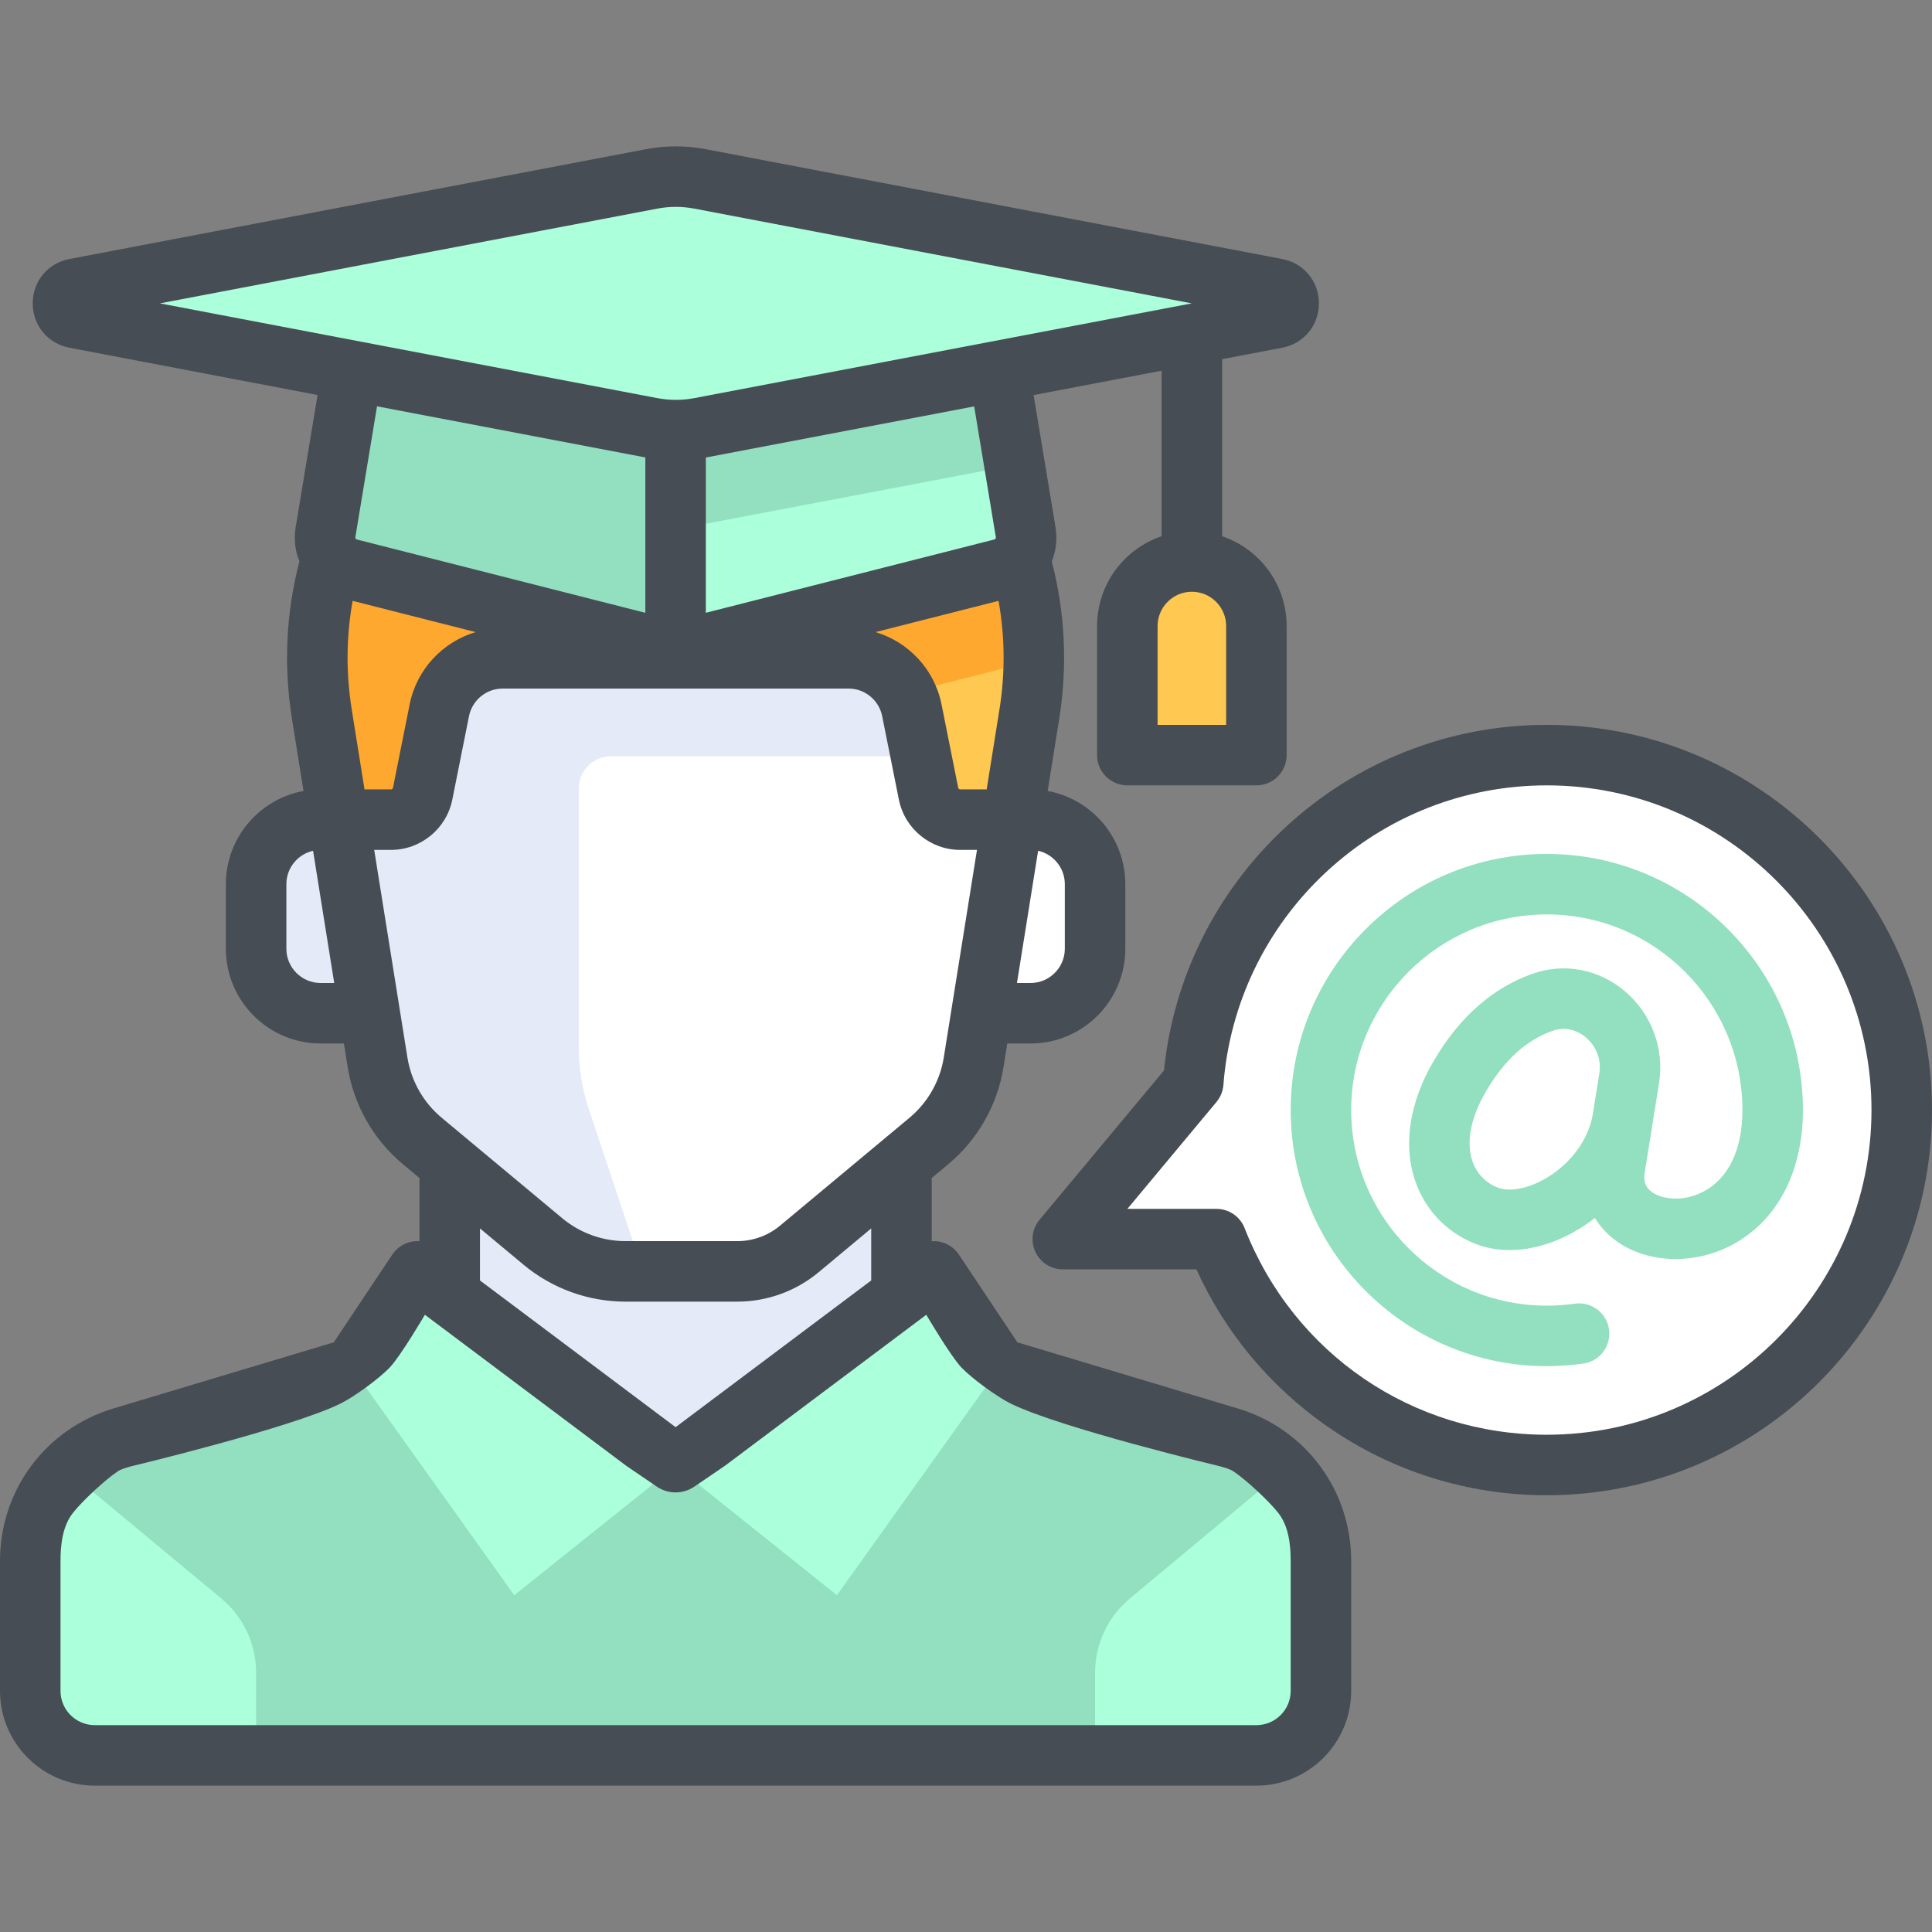 <?xml version="1.0" encoding="iso-8859-1"?>
<!-- Generator: Adobe Illustrator 19.0.0, SVG Export Plug-In . SVG Version: 6.00 Build 0)  -->
<svg version="1.1" id="Capa_1" xmlns="http://www.w3.org/2000/svg" xmlns:xlink="http://www.w3.org/1999/xlink" x="0px" y="0px"
	 viewBox="0 0 512.002 512.002" style="enable-background:new 0 0 512.002 512.002;" xml:space="preserve">
<rect x="0" y="0" width="512.002" height="512.002" fill="#808080" stroke="none"/>
<path style="fill:#FFFFFF;" d="M422.429,201.229c-55.018-7.093-102.165,33.403-106.203,85.971l-34.572,41.487h40.715
	c13.694,35.016,47.684,59.858,87.552,59.858c55.571,0,99.886-48.189,93.437-105.058
	C498.564,241.202,464.634,206.671,422.429,201.229z"/>
<path style="fill:#FFC850;" d="M264.551,149.113H179.04H93.528c-8.551,8.551-10.475,35.005-8.225,49.065l5.832,36.446h87.906h87.906
	l5.832-36.446C275.026,184.118,273.102,157.664,264.551,149.113z"/>
<path style="fill:#FEA82F;" d="M189.568,196.533l80.141-20.361c1.166-0.296,2.25-0.754,3.339-1.201
	c-1.066-10.683-3.714-21.075-8.497-25.858h-85.511H93.529c-8.551,8.551-10.475,35.005-8.225,49.065l5.832,36.446h87.906v-36.775
	C182.587,197.85,186.13,197.407,189.568,196.533z"/>
<path style="fill:#92E0C0;" d="M325.687,381.233l-62.619-18.875H95.415l-63.022,18.875c-14.467,4.341-24.376,17.657-24.376,32.762
	v34.409c0,9.445,7.658,17.102,17.102,17.102H332.96c9.445,0,17.102-7.658,17.102-17.102v-34.409
	C350.063,398.89,340.154,385.574,325.687,381.233z"/>
<polygon style="fill:#E4EAF8;" points="238.898,303.035 238.898,350.779 179.04,388.545 119.182,350.779 119.182,303.035 "/>
<g>
	<path style="fill:#ABFFDB;" d="M58.644,423.609l-40.625-33.737c-6.238,6.263-10.002,14.844-10.002,24.123v34.409
		c0,9.445,7.658,17.102,17.102,17.102h42.756v-22.189C67.875,435.704,64.493,428.483,58.644,423.609z"/>
	<path style="fill:#ABFFDB;" d="M350.063,448.403v-34.409c0-9.31-3.785-17.923-10.06-24.191l-40.567,33.806
		c-5.849,4.874-9.231,12.093-9.231,19.707v22.189h42.756C342.405,465.506,350.063,457.849,350.063,448.403z"/>
</g>
<path style="fill:#FFFFFF;" d="M273.102,217.522H254.46c-4.076,0-7.587-2.877-8.385-6.874l-4.427-22.134
	c-1.599-7.994-8.618-13.748-16.77-13.748h-91.675c-8.152,0-15.171,5.754-16.77,13.748l-4.427,22.134
	c-0.798,3.997-4.309,6.874-8.385,6.874H93.528h-8.551c-9.445,0-17.102,7.656-17.102,17.102v17.102
	c0,9.445,7.658,17.102,17.102,17.102h8.551h4.447l2.078,12.99c1.306,8.164,5.526,15.579,11.878,20.872l34.319,28.599
	c4.61,3.842,10.422,5.946,16.424,5.946h32.731c6.002,0,11.813-2.105,16.424-5.946l34.319-28.599
	c6.351-5.293,10.572-12.708,11.878-20.872l2.078-12.99h12.998c9.445,0,17.102-7.658,17.102-17.102v-17.102
	C290.205,225.179,282.547,217.522,273.102,217.522z"/>
<path style="fill:#E4EAF8;" d="M153.386,277.605v-68.633c0-4.722,3.829-8.551,8.551-8.551h82.091l-2.381-11.904
	c-1.598-7.994-8.617-13.749-16.77-13.749h-91.676c-8.152,0-15.171,5.754-16.77,13.748l-4.427,22.134
	c-0.8,3.997-4.309,6.874-8.385,6.874H84.977c-9.446,0-17.102,7.656-17.102,17.102v17.102c0,9.446,7.656,17.102,17.102,17.102h12.998
	l2.078,12.99c1.306,8.164,5.525,15.579,11.878,20.872l34.322,28.601c4.61,3.842,10.421,5.945,16.421,5.945h7.815l-14.47-43.408
	C154.276,288.598,153.386,283.119,153.386,277.605z"/>
<g>
	<polygon style="fill:#ABFFDB;" points="179.04,388.545 110.63,337.238 93.528,362.892 136.284,422.75 	"/>
	<polygon style="fill:#ABFFDB;" points="179.04,388.545 247.449,337.238 264.551,362.892 221.795,422.75 	"/>
	<path style="fill:#ABFFDB;" d="M94.95,88.64l-8.687,52.098c-0.731,4.386,2.02,8.6,6.329,9.695l80.132,20.359
		c4.145,1.053,8.489,1.053,12.634,0l80.141-20.361c4.303-1.093,7.051-5.303,6.321-9.682l-8.689-52.107H94.95V88.64z"/>
</g>
<path style="fill:#FFC850;" d="M315.858,148.498L315.858,148.498c-9.446,0-17.102,7.656-17.102,17.102v34.205h34.205v-34.205
	C332.96,156.155,325.304,148.498,315.858,148.498z"/>
<path style="fill:#92E0C0;" d="M268.897,123.227L263.13,88.64H94.95l-8.688,52.098c-0.732,4.386,2.02,8.599,6.329,9.695
	l80.132,20.359c2.073,0.527,4.194,0.79,6.317,0.79v-24.184c0-4.103,2.915-7.629,6.946-8.399L268.897,123.227z"/>
<path style="fill:#ABFFDB;" d="M172.697,47.104L19.893,76.209c-4.281,0.816-4.281,6.945,0,7.76l152.804,29.105
	c4.229,0.806,8.571,0.806,12.8,0l152.804-29.105c4.281-0.816,4.281-6.945,0-7.76L185.497,47.104
	C181.268,46.298,176.925,46.298,172.697,47.104z"/>
<path style="fill:#474D54;" d="M327.991,373.247l-58.371-17.512l-15.501-23.251c-1.222-1.833-3.145-3.083-5.317-3.455
	c-0.628-0.108-1.261-0.13-1.888-0.089v-16.759l4.365-3.638c7.841-6.535,13.049-15.685,14.662-25.765l0.998-6.24h6.162
	c13.851,0,25.119-11.268,25.119-25.119v-17.102c0-12.299-8.886-22.554-20.574-24.699l3.045-19.031
	c2.26-14.121,1.595-28.178-1.964-41.82c1.127-2.757,1.523-5.854,0.999-9.02l-5.804-35.046l33.917-6.463v43.87
	c-9.93,3.354-17.102,12.752-17.102,23.8v34.205c0,4.427,3.589,8.017,8.017,8.017h34.205c4.427,0,8.017-3.589,8.017-8.017v-34.205
	c0-11.048-7.172-20.446-17.102-23.8V95.185l15.925-3.034c5.727-1.091,9.728-5.925,9.728-11.755c0-5.831-4-10.664-9.728-11.756
	L186.996,39.535c-5.242-0.998-10.557-0.998-15.799,0l0,0L18.394,68.641c-5.727,1.091-9.728,5.925-9.728,11.756
	s4.001,10.664,9.728,11.755l65.765,12.526l-5.807,35.067c-0.524,3.167-0.128,6.264,0.999,9.02c-3.558,13.643-4.223,27.7-1.964,41.82
	l3.045,19.032c-11.688,2.146-20.574,12.401-20.574,24.7v17.102c0,13.851,11.268,25.119,25.119,25.119h6.162l0.998,6.24
	c1.613,10.08,6.82,19.229,14.662,25.765l4.365,3.638v16.759c-0.626-0.042-1.259-0.019-1.888,0.089
	c-2.172,0.372-4.095,1.622-5.317,3.455l-15.501,23.251l-58.371,17.512C12.091,378.646,0,394.898,0,413.688v34.409
	c0,13.851,11.268,25.119,25.119,25.119H332.96c13.851,0,25.119-11.268,25.119-25.119v-34.409
	C358.079,394.898,345.988,378.646,327.991,373.247z M264.861,188.054l-3.383,21.145h-7.018c-0.254,0-0.475-0.181-0.524-0.43
	l-4.427-22.134c-1.855-9.273-8.753-16.512-17.472-19.125l32.59-8.281C266.328,168.689,266.413,178.349,264.861,188.054z
	 M187.056,162.396v-41.15l71.112-13.545l5.741,34.664c0.046,0.277-0.124,0.537-0.396,0.606L187.056,162.396z M275.113,225.464
	c4.045,0.918,7.075,4.535,7.075,8.854v17.102c0,5.01-4.076,9.086-9.086,9.086h-3.597L275.113,225.464z M324.944,165.909v26.188
	h-18.171v-26.188c0-5.01,4.076-9.086,9.086-9.086S324.944,160.899,324.944,165.909z M84.977,260.506
	c-5.01,0-9.086-4.076-9.086-9.086v-17.102c0-4.318,3.03-7.935,7.075-8.854l5.606,35.042H84.977z M42.368,80.397l131.83-25.11l0,0
	c3.252-0.619,6.549-0.619,9.801,0l131.83,25.11l-131.831,25.11c-3.252,0.619-6.549,0.619-9.801,0L42.368,80.397z M171.023,121.225
	v41.173l-76.458-19.426c-0.271-0.068-0.441-0.329-0.395-0.605l5.744-34.686L171.023,121.225z M93.218,188.054
	c-1.553-9.704-1.467-19.364,0.235-28.823l32.589,8.281c-8.719,2.612-15.618,9.852-17.472,19.125l-4.427,22.135
	c-0.049,0.249-0.269,0.429-0.524,0.429h-7.018L93.218,188.054z M107.969,280.246l-8.802-55.014h4.453
	c7.871,0,14.704-5.601,16.246-13.318l4.427-22.134c0.847-4.232,4.593-7.304,8.908-7.304h91.676c4.316,0,8.063,3.072,8.908,7.304
	l4.427,22.133c1.542,7.717,8.375,13.319,16.246,13.319h4.453l-8.802,55.014c-1,6.252-4.231,11.928-9.094,15.981l-34.32,28.6
	c-3.163,2.636-7.173,4.087-11.291,4.087h-29.636c-6.114,0-12.068-2.156-16.766-6.07l-31.942-26.619
	C112.2,292.173,108.969,286.498,107.969,280.246z M230.881,325.544v13.793l-51.841,38.881l-51.841-38.881v-13.793l11.542,9.619
	c7.572,6.311,17.172,9.786,27.029,9.786h29.636c7.861,0,15.516-2.772,21.555-7.804L230.881,325.544z M267.741,371.911
	c13,6.475,55.642,16.692,55.642,16.692c1.228,0.369,2.5,0.661,3.539,1.356c3.356,2.251,9.355,7.817,11.845,11
	c2.669,3.412,3.278,8.131,3.278,12.727v34.409c0,5.017-4.068,9.086-9.086,9.086h-34.739h-16.033h-95.132h-16.033H75.891H59.858
	H25.119c-5.017,0-9.086-4.068-9.086-9.086v-34.409c0-4.596,0.609-9.316,3.278-12.727c2.491-3.183,8.489-8.748,11.845-10.999
	c1.038-0.696,2.31-0.989,3.539-1.356c0,0,42.642-10.218,55.642-16.693c3.588-1.787,10.159-6.587,12.929-9.484
	c2.906-3.04,9.333-13.998,9.333-13.998l53.351,40.013l8.114,5.53c3.001,2.046,6.948,2.046,9.949,0l8.114-5.53l53.351-40.013
	c0,0,6.426,10.958,9.333,13.998C257.582,365.325,264.152,370.124,267.741,371.911z"/>
<path style="fill:#92E0C0;" d="M409.921,226.301c-37.426,0-67.875,30.449-67.875,67.875s30.448,67.875,67.875,67.875
	c3.242,0,6.503-0.232,9.693-0.688c4.384-0.627,7.428-4.689,6.8-9.072c-0.627-4.384-4.696-7.428-9.072-6.8
	c-2.44,0.35-4.937,0.526-7.421,0.526c-28.585,0-51.841-23.256-51.841-51.841s23.256-51.841,51.841-51.841
	c28.585,0,51.841,23.256,51.841,51.9c0,10.47-3.719,18.149-10.471,21.624c-5.186,2.668-10.714,2.054-13.493,0.069
	c-1.672-1.194-2.275-2.747-1.953-5.03l2.012-12.576c0.003-0.025,0.007-0.049,0.012-0.074l1.805-11.286
	c1.454-9.089-2.063-18.432-9.179-24.381c-6.888-5.76-15.967-7.46-24.288-4.549c-10.565,3.696-19.374,11.432-26.18,22.992
	c-6.454,10.962-8.245,22.235-5.044,31.744c2.595,7.71,8.165,13.653,15.684,16.736c7.616,3.122,17.109,2.101,26.045-2.799
	c2.108-1.157,4.099-2.471,5.958-3.924c1.439,2.369,3.387,4.465,5.808,6.194c8.105,5.79,20.22,6.25,30.149,1.141
	c12.182-6.267,19.168-19.345,19.168-35.937C477.795,256.75,447.347,226.301,409.921,226.301z M423.844,284.429l-1.799,11.244
	c-1.243,6.74-6.235,13.238-13.042,16.972c-4.534,2.487-9.229,3.262-12.253,2.022c-3.148-1.291-5.482-3.783-6.57-7.017
	c-1.694-5.033-0.393-11.602,3.665-18.493c4.899-8.318,10.675-13.55,17.659-15.994c1.017-0.356,1.976-0.5,2.867-0.5
	c2.818,0,4.924,1.448,5.841,2.216C423.062,277.263,424.419,280.833,423.844,284.429z"/>
<path style="fill:#474D54;" d="M409.921,192.096c-25.88,0-50.553,9.71-69.474,27.341c-18.171,16.932-29.465,39.663-31.981,64.247
	l-32.97,39.564c-1.991,2.39-2.421,5.715-1.101,8.532c1.32,2.817,4.149,4.617,7.26,4.617h35.402
	c7.6,16.729,19.507,31.04,34.692,41.621c17.12,11.931,37.237,18.237,58.174,18.237c56.287,0,102.079-45.792,102.079-102.079
	S466.208,192.096,409.921,192.096z M409.921,380.222c-35.641,0-67.076-21.495-80.086-54.76c-1.203-3.074-4.165-5.098-7.466-5.098
	H298.77l23.615-28.337c1.066-1.279,1.707-2.858,1.834-4.518c1.656-21.554,11.3-41.563,27.158-56.34
	c15.943-14.857,36.734-23.038,58.543-23.038c47.446,0,86.046,38.6,86.046,86.046S457.367,380.222,409.921,380.222z"/>
<g>
</g>
<g>
</g>
<g>
</g>
<g>
</g>
<g>
</g>
<g>
</g>
<g>
</g>
<g>
</g>
<g>
</g>
<g>
</g>
<g>
</g>
<g>
</g>
<g>
</g>
<g>
</g>
<g>
</g>
</svg>

